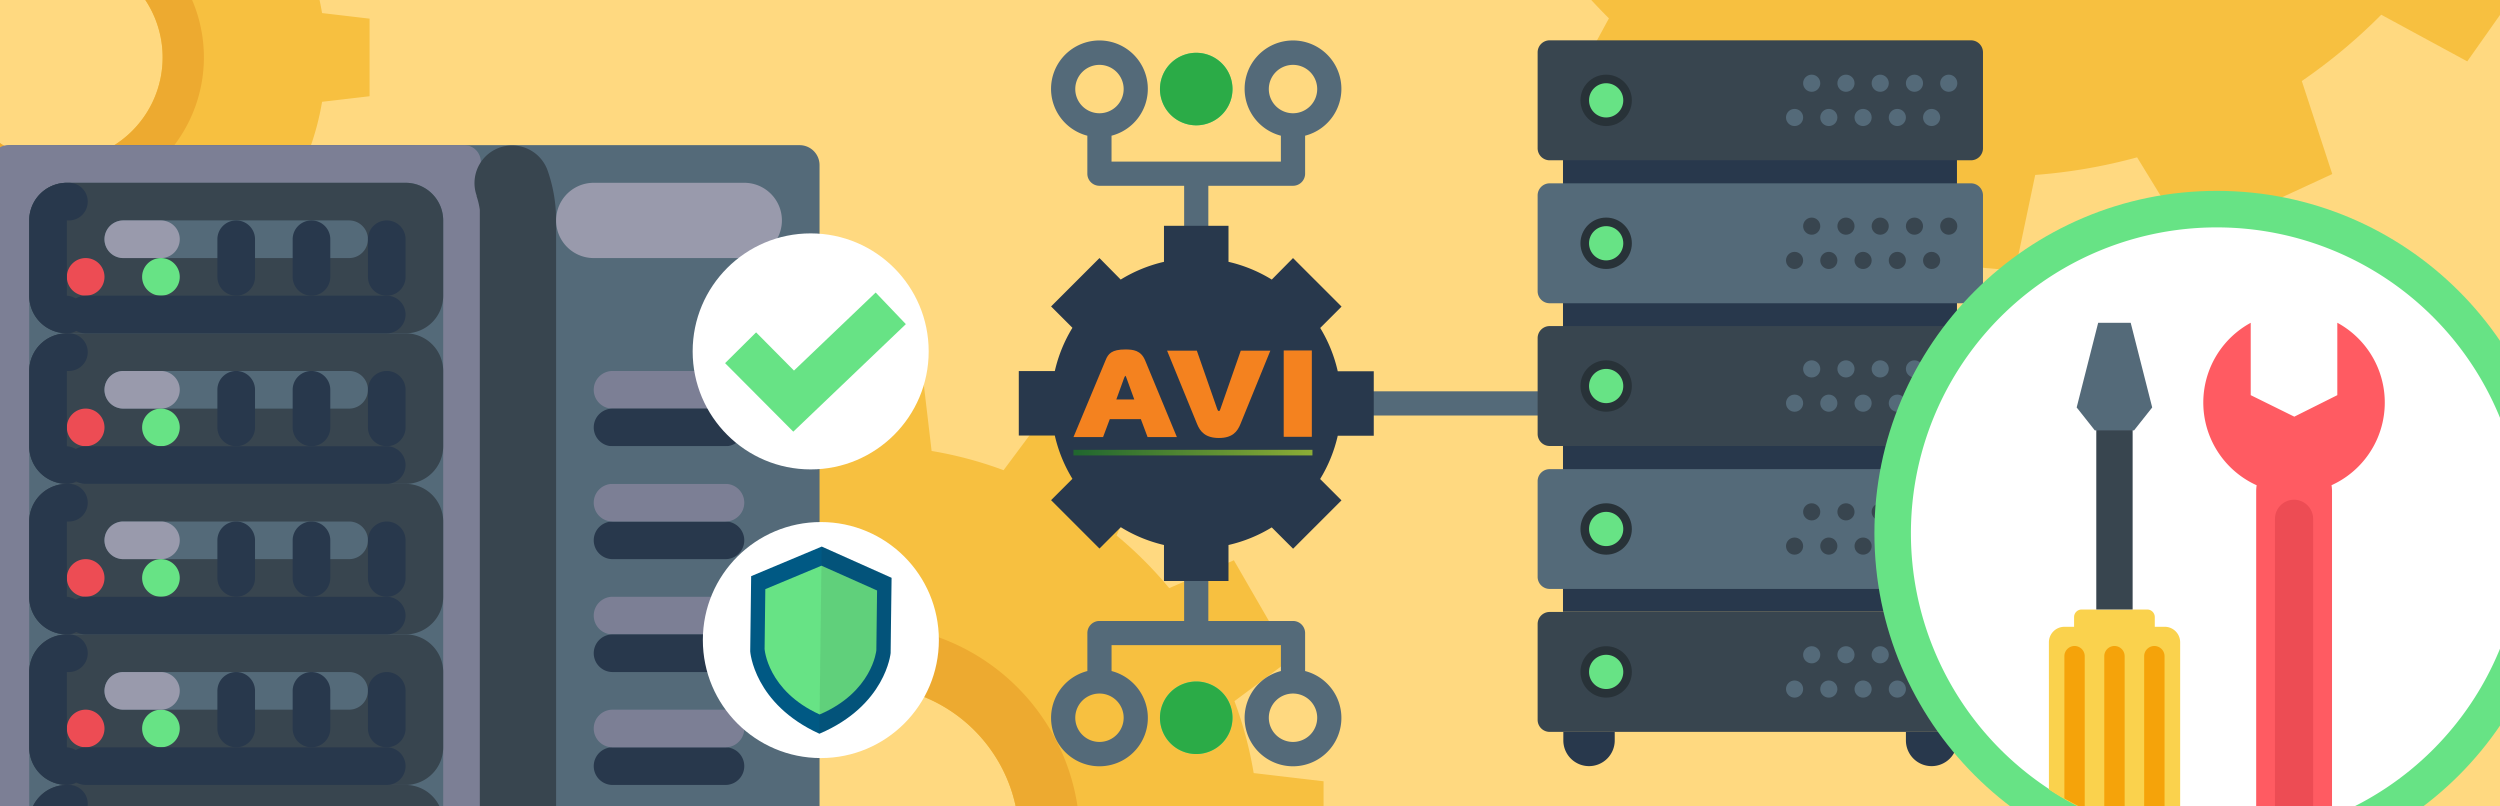 <svg id="Layer_1" data-name="Layer 1" xmlns="http://www.w3.org/2000/svg" xmlns:xlink="http://www.w3.org/1999/xlink" viewBox="0 0 930 300"><defs><style>.cls-1{fill:none;}.cls-2{fill:#ffd980;}.cls-3{clip-path:url(#clip-path);}.cls-4{fill:#f7c040;}.cls-5{fill:#edaa30;}.cls-6{fill:#67e385;}.cls-7{fill:#2bab47;}.cls-8{fill:#546a79;}.cls-9{fill:#28384c;}.cls-10{fill:#f4821f;}.cls-11{fill:url(#linear-gradient);}.cls-12{fill:#38454f;}.cls-13{fill:#283238;}.cls-14{fill:#fff;}.cls-15{fill:#ff5b62;}.cls-16{fill:#ed4c54;}.cls-17{fill:#fad24d;}.cls-18{fill:#f5a30a;}.cls-19{fill:#7c7f95;}.cls-20{fill:#999aac;}.cls-21{fill:#005984;}.cls-22{fill:#231f20;opacity:0.1;}</style><clipPath id="clip-path"><rect class="cls-1" width="930" height="300"/></clipPath><linearGradient id="linear-gradient" x1="1217.42" y1="-335.33" x2="1743.54" y2="-335.33" gradientTransform="matrix(0.17, 0, 0, -0.17, 193.63, 111.71)" gradientUnits="userSpaceOnUse"><stop offset="0" stop-color="#21672f"/><stop offset="0.49" stop-color="#578a32"/><stop offset="1" stop-color="#8eae36"/></linearGradient></defs><title>обслуживание_сервер</title><rect id="Background_1" data-name="Background 1" class="cls-2" width="930" height="300"/><g class="cls-3"><path class="cls-4" d="M492.37,333.1V290.64l-26-3.06a144.91,144.91,0,0,0-7.15-26.76l21-15.64L459,208.42l-24.06,10.36a147,147,0,0,0-19.58-19.58l10.36-24.06-36.76-21.23-15.63,21a145.79,145.79,0,0,0-26.77-7.15l-3.06-26H301l-3.06,26a144.74,144.74,0,0,0-26.76,7.15l-15.64-21-36.76,21.23,10.36,24.06a147,147,0,0,0-19.57,19.58l-24.06-10.36-21.23,36.76,21,15.63a145.65,145.65,0,0,0-7.15,26.76l-26,3.06V333.1l26,3.06a144.91,144.91,0,0,0,7.15,26.76l-21,15.64,21.23,36.76L209.57,405a147,147,0,0,0,19.58,19.57l-10.36,24.06,36.76,21.23,15.63-21A145.65,145.65,0,0,0,298,456L301,482h42.46l3.06-26a144.91,144.91,0,0,0,26.76-7.15l15.64,21,36.76-21.23-10.36-24.06A147,147,0,0,0,434.9,405L459,415.32l21.23-36.76-21-15.63a145.65,145.65,0,0,0,7.15-26.76ZM322.24,368.73a56.86,56.86,0,1,1,56.86-56.86A56.86,56.86,0,0,1,322.24,368.73Z"/><path class="cls-5" d="M322.24,232.37a79.5,79.5,0,1,0,79.5,79.5A79.5,79.5,0,0,0,322.24,232.37Zm0,136.37a56.86,56.86,0,1,1,56.86-56.86A56.86,56.86,0,0,1,322.24,368.73Z"/><path class="cls-4" d="M974.38-86.81l5.31-58.78-35.61-7.49A201.44,201.44,0,0,0,937.53-191l31-19L943.74-263.6l-34.6,11.33a204.33,204.33,0,0,0-24.65-29.56l17.35-32-48.24-34-24.27,27.07A202.66,202.66,0,0,0,793.16-334l-1-36.38-58.78-5.31-7.49,35.61A201.2,201.2,0,0,0,688-333.53l-19-31L615.4-339.74l11.33,34.6a204.29,204.29,0,0,0-29.55,24.66l-32-17.35-34,48.24,27.07,24.27A202.47,202.47,0,0,0,545-189.17l-36.38,1-5.31,58.78,35.61,7.49A201.44,201.44,0,0,0,545.47-84l-31,19L539.26-11.4l34.6-11.33A204.29,204.29,0,0,0,598.52,6.82l-17.35,32,48.24,34,24.27-27.07A202.47,202.47,0,0,0,689.83,59l1,36.38,58.78,5.31,7.49-35.61A201.44,201.44,0,0,0,795,58.53l19,31L867.6,64.74l-11.33-34.6A204.29,204.29,0,0,0,885.82,5.48l32,17.35,34-48.24L924.75-49.68A202.47,202.47,0,0,0,938-85.83Zm-240,28a79,79,0,0,1-71.6-85.84,79,79,0,0,1,85.84-71.6,79,79,0,0,1,71.6,85.84A79,79,0,0,1,734.38-58.77Z"/><path class="cls-4" d="M137.48,35.8V6.94L119.81,4.86a98.49,98.49,0,0,0-4.86-18.19L129.2-24l-14.43-25-16.35,7A99.9,99.9,0,0,0,85.12-55.21l7-16.35L67.17-86,56.55-71.73a99.09,99.09,0,0,0-18.19-4.86L36.28-94.26H7.42L5.34-76.59a98.37,98.37,0,0,0-18.19,4.86L-23.47-86l-25,14.43,7,16.35A99.88,99.88,0,0,0-54.72-41.9l-16.35-7L-85.5-24l14.25,10.63A99,99,0,0,0-76.11,4.86L-93.78,6.94V35.8l17.67,2.08a98.49,98.49,0,0,0,4.86,18.19L-85.5,66.69l14.43,25,16.35-7a99.88,99.88,0,0,0,13.31,13.3l-7,16.35,25,14.43,10.63-14.25a99,99,0,0,0,18.19,4.86L7.42,137H36.28l2.08-17.67a98.49,98.49,0,0,0,18.19-4.86l10.63,14.25,25-14.43-7-16.35a99.88,99.88,0,0,0,13.3-13.31l16.35,7,14.43-25L114.95,56.06a99,99,0,0,0,4.86-18.19ZM21.85,60A38.65,38.65,0,1,1,60.5,21.37,38.65,38.65,0,0,1,21.85,60Z"/><path class="cls-5" d="M21.85-32.67a54,54,0,1,0,54,54A54,54,0,0,0,21.85-32.67Zm0,92.68A38.65,38.65,0,1,1,60.5,21.37,38.65,38.65,0,0,1,21.85,60Z"/></g><path class="cls-6" d="M445,253.52A13.49,13.49,0,1,1,431.51,267,13.49,13.49,0,0,1,445,253.52Z"/><path class="cls-7" d="M445,253.52A13.49,13.49,0,1,1,431.51,267,13.49,13.49,0,0,1,445,253.52Z"/><path class="cls-6" d="M445,19.64a13.49,13.49,0,1,1-13.49,13.49A13.49,13.49,0,0,1,445,19.64Z"/><path class="cls-7" d="M445,19.64a13.49,13.49,0,1,1-13.49,13.49A13.49,13.49,0,0,1,445,19.64Z"/><path class="cls-8" d="M409,231a4.5,4.5,0,0,0-4.5,4.5v14.13a18,18,0,1,0,9,0V240h63v9.63a18,18,0,1,0,9,0V235.53A4.5,4.5,0,0,0,481,231H449.5V195h-9v36Zm9,36a9,9,0,1,1-9-9A9,9,0,0,1,418,267Zm72,0a9,9,0,1,1-9-9A9,9,0,0,1,490,267Z"/><path class="cls-8" d="M463,33.13a18,18,0,0,0,13.49,17.35v9.63h-63V50.48a18,18,0,1,0-9,0V64.61a4.5,4.5,0,0,0,4.5,4.5H440.5v36h9v-36H481a4.5,4.5,0,0,0,4.5-4.5V50.48A18,18,0,1,0,463,33.13Zm-63,0a9,9,0,1,1,9,9A9,9,0,0,1,400,33.13Zm90,0a9,9,0,1,1-9-9A9,9,0,0,1,490,33.13Z"/><path class="cls-8" d="M458,154.57v-9H592v9Z"/><path class="cls-9" d="M457,84H433V97.4A53.72,53.72,0,0,0,416.9,104L409,96l-18,18,7.94,7.94a53.72,53.72,0,0,0-6.55,16.09h-13.4v24h13.4a53.72,53.72,0,0,0,6.55,16.09l-7.94,7.94,18,18,7.94-7.94A53.72,53.72,0,0,0,433,202.74v13.4h24v-13.4a53.72,53.72,0,0,0,16.09-6.55l7.94,7.94,18-18-7.94-7.94a53.72,53.72,0,0,0,6.55-16.09h13.4v-24h-13.4A53.72,53.72,0,0,0,491.12,122l7.94-7.94L481,96,473.1,104A53.72,53.72,0,0,0,457,97.4Z"/><g id="Слой_1"><g id="_2524933709808" data-name=" 2524933709808"><path class="cls-10" d="M411.28,134c.95-2.44,2.33-4,7.34-4,3,0,5.79.37,7.34,4l11.84,28.59h-10.9l-2.5-6.67H412.84l-2.5,6.67h-11Zm4,14.59h6.67L419,140.46c-.1-.24-.27-.68-.34-.68s-.34.44-.44.68l-2.94,8.12Z"/><path class="cls-10" d="M452.84,152.23c.17.51.41.68.61.68s.34-.17.51-.68l7.61-21.79h11l-11.13,27.31c-1.12,2.77-2.94,5.18-8,5.18s-7-2.4-8.12-5.18l-11.17-27.31h11.07l7.61,21.79Z"/><polygon class="cls-10" points="477.54 162.49 477.54 130.37 488 130.37 488 162.49 477.54 162.49"/></g><polygon class="cls-11" points="488.23 169.42 399.33 169.42 399.33 167.33 488.23 167.33 488.23 169.42"/></g><rect class="cls-9" x="581.43" y="43.31" width="146.56" height="184.27"/><path class="cls-12" d="M733.19,272.26H576.48a4.48,4.48,0,0,1-4.48-4.48V232.13a4.48,4.48,0,0,1,4.48-4.48H733.19a4.48,4.48,0,0,1,4.48,4.48v35.64A4.48,4.48,0,0,1,733.19,272.26Z"/><path class="cls-9" d="M591.12,285h0a9.56,9.56,0,0,1-9.56-9.56v-3.19h19.12v3.19A9.56,9.56,0,0,1,591.12,285Z"/><path class="cls-9" d="M718.56,285h0a9.56,9.56,0,0,1-9.56-9.56v-3.19h19.12v3.19A9.56,9.56,0,0,1,718.56,285Z"/><circle class="cls-8" cx="724.93" cy="243.58" r="3.19"/><circle class="cls-8" cx="712.18" cy="243.58" r="3.19"/><circle class="cls-8" cx="718.56" cy="256.33" r="3.19"/><circle class="cls-8" cx="705.81" cy="256.33" r="3.19"/><circle class="cls-8" cx="699.44" cy="243.58" r="3.19"/><circle class="cls-8" cx="693.07" cy="256.33" r="3.19"/><circle class="cls-8" cx="686.7" cy="243.58" r="3.19"/><circle class="cls-8" cx="680.32" cy="256.33" r="3.19"/><circle class="cls-8" cx="673.95" cy="243.58" r="3.19"/><circle class="cls-8" cx="667.58" cy="256.33" r="3.19"/><path class="cls-8" d="M733.19,219.08H576.48A4.48,4.48,0,0,1,572,214.6V179a4.48,4.48,0,0,1,4.48-4.48H733.19a4.48,4.48,0,0,1,4.48,4.48V214.6A4.48,4.48,0,0,1,733.19,219.08Z"/><path class="cls-12" d="M733.19,165.91H576.48a4.48,4.48,0,0,1-4.48-4.48V125.78a4.48,4.48,0,0,1,4.48-4.48H733.19a4.48,4.48,0,0,1,4.48,4.48v35.64A4.48,4.48,0,0,1,733.19,165.91Z"/><circle class="cls-12" cx="724.93" cy="190.41" r="3.19"/><circle class="cls-12" cx="712.18" cy="190.41" r="3.19"/><circle class="cls-12" cx="718.56" cy="203.15" r="3.19"/><circle class="cls-12" cx="705.81" cy="203.15" r="3.19"/><circle class="cls-12" cx="699.44" cy="190.41" r="3.19"/><circle class="cls-12" cx="693.07" cy="203.15" r="3.19"/><circle class="cls-12" cx="686.7" cy="190.41" r="3.19"/><circle class="cls-12" cx="680.32" cy="203.15" r="3.19"/><circle class="cls-12" cx="673.95" cy="190.41" r="3.19"/><circle class="cls-12" cx="667.58" cy="203.15" r="3.19"/><circle class="cls-8" cx="724.93" cy="137.23" r="3.19"/><circle class="cls-8" cx="712.18" cy="137.23" r="3.19"/><circle class="cls-8" cx="718.56" cy="149.98" r="3.19"/><circle class="cls-8" cx="705.81" cy="149.98" r="3.19"/><circle class="cls-8" cx="699.44" cy="137.23" r="3.19"/><circle class="cls-8" cx="693.07" cy="149.98" r="3.19"/><circle class="cls-8" cx="686.7" cy="137.23" r="3.19"/><circle class="cls-8" cx="680.32" cy="149.98" r="3.19"/><circle class="cls-8" cx="673.95" cy="137.23" r="3.19"/><circle class="cls-8" cx="667.58" cy="149.98" r="3.19"/><circle class="cls-13" cx="597.49" cy="143.6" r="9.56"/><circle class="cls-6" cx="597.49" cy="143.6" r="6.37"/><circle class="cls-13" cx="597.49" cy="196.78" r="9.56"/><circle class="cls-6" cx="597.49" cy="196.78" r="6.37"/><path class="cls-8" d="M733.19,112.81H576.48a4.48,4.48,0,0,1-4.48-4.48V72.68a4.48,4.48,0,0,1,4.48-4.48H733.19a4.48,4.48,0,0,1,4.48,4.48v35.64A4.48,4.48,0,0,1,733.19,112.81Z"/><path class="cls-12" d="M733.19,59.63H576.48A4.48,4.48,0,0,1,572,55.15V19.51A4.48,4.48,0,0,1,576.48,15H733.19a4.48,4.48,0,0,1,4.48,4.48V55.15A4.48,4.48,0,0,1,733.19,59.63Z"/><circle class="cls-12" cx="724.93" cy="84.13" r="3.19"/><circle class="cls-12" cx="712.18" cy="84.13" r="3.19"/><circle class="cls-12" cx="718.56" cy="96.88" r="3.19"/><circle class="cls-12" cx="705.81" cy="96.88" r="3.19"/><circle class="cls-12" cx="699.44" cy="84.13" r="3.19"/><circle class="cls-12" cx="693.07" cy="96.88" r="3.19"/><circle class="cls-12" cx="686.7" cy="84.13" r="3.19"/><circle class="cls-12" cx="680.32" cy="96.88" r="3.19"/><circle class="cls-12" cx="673.95" cy="84.13" r="3.19"/><circle class="cls-12" cx="667.58" cy="96.88" r="3.19"/><circle class="cls-8" cx="724.93" cy="30.96" r="3.19"/><circle class="cls-8" cx="712.18" cy="30.96" r="3.19"/><circle class="cls-8" cx="718.56" cy="43.7" r="3.19"/><circle class="cls-8" cx="705.81" cy="43.7" r="3.19"/><circle class="cls-8" cx="699.44" cy="30.96" r="3.19"/><circle class="cls-8" cx="693.07" cy="43.7" r="3.19"/><circle class="cls-8" cx="686.7" cy="30.96" r="3.19"/><circle class="cls-8" cx="680.32" cy="43.7" r="3.19"/><circle class="cls-8" cx="673.95" cy="30.96" r="3.19"/><circle class="cls-8" cx="667.58" cy="43.7" r="3.19"/><circle class="cls-13" cx="597.49" cy="37.33" r="9.56"/><circle class="cls-6" cx="597.49" cy="37.33" r="6.37"/><circle class="cls-13" cx="597.49" cy="90.5" r="9.56"/><circle class="cls-6" cx="597.49" cy="90.5" r="6.37"/><circle class="cls-13" cx="597.49" cy="249.95" r="9.56"/><circle class="cls-6" cx="597.49" cy="249.95" r="6.37"/><g class="cls-3"><circle class="cls-6" cx="824.64" cy="198.36" r="127.36"/><path class="cls-14" d="M824.64,84.59A113.78,113.78,0,1,1,710.86,198.37,113.77,113.77,0,0,1,824.64,84.59Z"/><path class="cls-15" d="M839.48,180.52a33.77,33.77,0,0,1-2.21-60.44V147l16.21,8,16-8V120.06a33.78,33.78,0,0,1-2.15,60.44,14,14,0,0,1,.18,2.23l0,121a113.19,113.19,0,0,1-28.21,7.43l0-128.45a14.08,14.08,0,0,1,.18-2.23Z"/><path class="cls-16" d="M860.49,306.37a113.25,113.25,0,0,1-14.2,3.71V193a7.12,7.12,0,0,1,7.1-7.1h0a7.14,7.14,0,0,1,7.1,7.1V306.37Z"/><path class="cls-17" d="M767.87,233.16h3.69v-3.61a2.81,2.81,0,0,1,2.81-2.81h24.4a2.82,2.82,0,0,1,2.81,2.81v3.61h3.69a5.77,5.77,0,0,1,5.75,5.75v72.42l-1.66-.21-1.15-.16-1.83-.28-.35-.06-.83-.14-1.54-.28-.11,0-.82-.16-.15,0-1.49-.3-.81-.17-.31-.07-2-.45-.15,0-.81-.2-.07,0-1.51-.39h0l-.8-.22-.14,0c-.71-.19-1.41-.39-2.11-.6l-.14,0-.79-.24-1.57-.49-.78-.25h0c-.75-.25-1.49-.5-2.24-.76l-.08,0c-.76-.27-1.52-.54-2.27-.83l-.76-.29-1.52-.6-.76-.31q-4.9-2-9.57-4.46l-.72-.38-2.1-1.14-.05,0-2-1.17-.12-.07q-1-.59-2-1.21l-.69-.42-1.89-1.22-.14-.09V238.92a5.77,5.77,0,0,1,5.75-5.75Z"/><rect class="cls-12" x="779.82" y="158.51" width="13.52" height="68.22"/><path class="cls-8" d="M780.52,120.08h12.1l8,31.49-6.76,8.54H779.28l-6.76-8.54Z"/><path class="cls-18" d="M771.73,240.31h0a3.8,3.8,0,0,1,3.79,3.79V301q-3.87-1.85-7.57-4V244.1A3.8,3.8,0,0,1,771.73,240.31Zm33.47,70.17c-2.55-.44-5.08-1-7.57-1.57V244.1a3.8,3.8,0,0,1,3.79-3.79h0a3.8,3.8,0,0,1,3.79,3.79v66.38Zm-14.84-3.6q-3.85-1.21-7.57-2.69V244.1a3.8,3.8,0,0,1,3.79-3.79h0a3.8,3.8,0,0,1,3.79,3.79v62.78h0Z"/></g><g class="cls-3"><path class="cls-8" d="M4.29,54H297.45a7.42,7.42,0,0,1,7.42,7.42V354.58a7.42,7.42,0,0,1-7.42,7.42H4.29a7.42,7.42,0,0,1-7.42-7.42V61.42A7.42,7.42,0,0,1,4.29,54Z"/><path class="cls-8" d="M24.87,54h126a28,28,0,0,1,28,28V334a28,28,0,0,1-28,28h-126a28,28,0,0,1-28-28V82A28,28,0,0,1,24.87,54Z"/><path class="cls-19" d="M3.05,54H172.68a6.18,6.18,0,0,1,6.18,6.18V355.82a6.18,6.18,0,0,1-6.18,6.18H3.05a6.18,6.18,0,0,1-6.18-6.18V60.18A6.18,6.18,0,0,1,3.05,54Z"/><path class="cls-12" d="M190.51,54.11A14,14,0,0,0,177.3,72.74l0,.06h0v0h0v.07h0l0,.14v0h0l.07.2h0a27.89,27.89,0,0,1,1.12,4.83v0h0v0h0l0,.15v0h0v0h0l0,.18h0v0h0c0,.06,0,.12,0,.18h0v0h0v0s0,.1,0,.14h0v0h0v0h0v.14h0v0h0v0h0v0h0v.1h0v0h0v.11h0v.05h0v.62h0v.43h0v0h0V334.68h0v.21h0V335h0v0h0v.13h0v0h0v.09h0v0h0s0,.09,0,.13h0a28.06,28.06,0,0,1-1.31,7.14,14,14,0,0,0,26.64,8.63v0A55.94,55.94,0,0,0,206.87,334V82a55.86,55.86,0,0,0-3.14-18.52A14,14,0,0,0,190.51,54.11Z"/><path class="cls-8" d="M164.87,82V334a14,14,0,0,1-14,14h-126a14,14,0,0,1-14-14V82a14,14,0,0,1,14-14h126A14,14,0,0,1,164.87,82Z"/><path class="cls-12" d="M150.87,124h-126a14,14,0,0,1-14-14V82a14,14,0,0,1,14-14h126a14,14,0,0,1,14,14v28A14,14,0,0,1,150.87,124Z"/><path class="cls-12" d="M24.87,124h126a14,14,0,0,1,14,14v28a14,14,0,0,1-14,14h-126a14,14,0,0,1-14-14V138A14,14,0,0,1,24.87,124Z"/><path class="cls-12" d="M24.87,180h126a14,14,0,0,1,14,14v28a14,14,0,0,1-14,14h-126a14,14,0,0,1-14-14V194A14,14,0,0,1,24.87,180Z"/><path class="cls-8" d="M45.87,194h84a7,7,0,1,1,0,14h-84a7,7,0,1,1,0-14Z"/><path class="cls-8" d="M45.87,138h84a7,7,0,0,1,0,14h-84a7,7,0,0,1,0-14Z"/><path class="cls-8" d="M45.87,82h84a7,7,0,1,1,0,14h-84a7,7,0,1,1,0-14Z"/><path class="cls-20" d="M45.87,82h14a7,7,0,1,1,0,14h-14a7,7,0,1,1,0-14Z"/><path class="cls-20" d="M45.87,138h14a7,7,0,0,1,0,14h-14a7,7,0,0,1,0-14Z"/><path class="cls-20" d="M45.87,194h14a7,7,0,1,1,0,14h-14a7,7,0,1,1,0-14Z"/><path class="cls-12" d="M24.87,236h126a14,14,0,0,1,14,14v28a14,14,0,0,1-14,14h-126a14,14,0,0,1-14-14V250A14,14,0,0,1,24.87,236Z"/><path class="cls-8" d="M45.87,250h84a7,7,0,1,1,0,14h-84a7,7,0,1,1,0-14Z"/><path class="cls-12" d="M24.87,292h126a14,14,0,0,1,14,14v28a14,14,0,0,1-14,14h-126a14,14,0,0,1-14-14V306A14,14,0,0,1,24.87,292Z"/><path class="cls-16" d="M38.87,103a7,7,0,1,1-7-7A7,7,0,0,1,38.87,103Z"/><path class="cls-6" d="M66.87,103a7,7,0,1,1-7-7A7,7,0,0,1,66.87,103Z"/><path class="cls-16" d="M38.87,159a7,7,0,1,1-7-7A7,7,0,0,1,38.87,159Z"/><path class="cls-6" d="M66.87,159a7,7,0,1,1-7-7A7,7,0,0,1,66.87,159Z"/><path class="cls-16" d="M38.87,215a7,7,0,1,1-7-7A7,7,0,0,1,38.87,215Z"/><path class="cls-6" d="M66.87,215a7,7,0,1,1-7-7A7,7,0,0,1,66.87,215Z"/><path class="cls-16" d="M38.87,271a7,7,0,1,1-7-7A7,7,0,0,1,38.87,271Z"/><path class="cls-6" d="M66.87,271a7,7,0,1,1-7-7A7,7,0,0,1,66.87,271Z"/><path class="cls-9" d="M87.87,82a7,7,0,0,1,7,7v14a7,7,0,0,1-14,0V89A7,7,0,0,1,87.87,82Z"/><path class="cls-9" d="M115.87,82a7,7,0,0,1,7,7v14a7,7,0,1,1-14,0V89A7,7,0,0,1,115.87,82Z"/><path class="cls-9" d="M143.87,82a7,7,0,0,1,7,7v14a7,7,0,0,1-14,0V89A7,7,0,0,1,143.87,82Z"/><path class="cls-9" d="M87.87,138a7,7,0,0,1,7,7v14a7,7,0,0,1-14,0V145A7,7,0,0,1,87.87,138Z"/><path class="cls-9" d="M115.87,138a7,7,0,0,1,7,7v14a7,7,0,1,1-14,0V145A7,7,0,0,1,115.87,138Z"/><path class="cls-9" d="M115.87,194a7,7,0,0,1,7,7v14a7,7,0,1,1-14,0V201A7,7,0,0,1,115.87,194Z"/><path class="cls-9" d="M115.87,250a7,7,0,0,1,7,7v14a7,7,0,1,1-14,0V257A7,7,0,0,1,115.87,250Z"/><path class="cls-9" d="M143.87,138a7,7,0,0,1,7,7v14a7,7,0,0,1-14,0V145A7,7,0,0,1,143.87,138Z"/><path class="cls-9" d="M87.87,194a7,7,0,0,1,7,7v14a7,7,0,0,1-14,0V201A7,7,0,0,1,87.87,194Z"/><path class="cls-9" d="M143.87,194a7,7,0,0,1,7,7v14a7,7,0,0,1-14,0V201A7,7,0,0,1,143.87,194Z"/><path class="cls-9" d="M87.87,250a7,7,0,0,1,7,7v14a7,7,0,0,1-14,0V257A7,7,0,0,1,87.87,250Z"/><path class="cls-9" d="M143.87,250a7,7,0,0,1,7,7v14a7,7,0,0,1-14,0V257A7,7,0,0,1,143.87,250Z"/><path class="cls-9" d="M24.87,68h.77a7,7,0,0,1,0,14h-.77v28a7.3,7.3,0,0,1,6.82,7.39,6.71,6.71,0,0,1-6.41,6.6h-.77s-1.3-.09-1.52-.12A13.94,13.94,0,0,1,10.87,110V82a14,14,0,0,1,14-14Z"/><path class="cls-9" d="M24.87,124h.77a7,7,0,0,1,0,14h-.77v28a7.3,7.3,0,0,1,6.82,7.4,6.71,6.71,0,0,1-6.41,6.6h-.77s-1.3-.09-1.52-.12A13.94,13.94,0,0,1,10.87,166V138a14,14,0,0,1,14-14Z"/><path class="cls-9" d="M24.87,180h.77a7,7,0,0,1,0,14h-.77v28a7.3,7.3,0,0,1,6.82,7.4,6.71,6.71,0,0,1-6.41,6.6h-.77s-1.3-.09-1.52-.12A13.94,13.94,0,0,1,10.87,222V194a14,14,0,0,1,14-14Z"/><path class="cls-9" d="M24.87,236h.77a7,7,0,1,1,0,14h-.77v28a7.29,7.29,0,0,1,6.82,7.39,6.71,6.71,0,0,1-6.41,6.6h-.77s-1.3-.09-1.52-.12A13.94,13.94,0,0,1,10.87,278V250a14,14,0,0,1,14-14Z"/><path class="cls-9" d="M24.87,292h.77a7,7,0,0,1,0,14h-.77v28a7.29,7.29,0,0,1,6.82,7.39,6.71,6.71,0,0,1-6.41,6.6h-.77s-1.3-.09-1.52-.12A13.94,13.94,0,0,1,10.87,334V306a14,14,0,0,1,14-14Z"/><path class="cls-9" d="M31.87,110h112a7,7,0,1,1,0,14h-112a7,7,0,0,1,0-14Z"/><path class="cls-9" d="M31.87,166h112a7,7,0,1,1,0,14h-112a7,7,0,1,1,0-14Z"/><path class="cls-9" d="M31.87,222h112a7,7,0,1,1,0,14h-112a7,7,0,1,1,0-14Z"/><path class="cls-9" d="M31.87,278h112a7,7,0,1,1,0,14h-112a7,7,0,1,1,0-14Z"/><path class="cls-20" d="M220.87,68h56a14,14,0,0,1,0,28h-56a14,14,0,0,1,0-28Z"/><path class="cls-9" d="M220.87,201a7,7,0,0,1,7-7h42a7,7,0,0,1,0,14h-42A7,7,0,0,1,220.87,201Z"/><path class="cls-19" d="M220.87,187a7,7,0,0,1,7-7h42a7,7,0,0,1,0,14h-42A7,7,0,0,1,220.87,187Z"/><path class="cls-19" d="M220.87,145a7,7,0,0,1,7-7h42a7,7,0,0,1,0,14h-42A7,7,0,0,1,220.87,145Z"/><path class="cls-9" d="M220.87,159a7,7,0,0,1,7-7h42a7,7,0,0,1,0,14h-42A7,7,0,0,1,220.87,159Z"/><path class="cls-8" d="M220.87,173a7,7,0,0,1,7-7h42a7,7,0,1,1,0,14h-42A7,7,0,0,1,220.87,173Z"/><path class="cls-9" d="M220.87,285a7,7,0,0,1,7-7h42a7,7,0,0,1,0,14h-42A7,7,0,0,1,220.87,285Z"/><path class="cls-19" d="M220.87,271a7,7,0,0,1,7-7h42a7,7,0,0,1,0,14h-42A7,7,0,0,1,220.87,271Z"/><path class="cls-19" d="M220.87,229a7,7,0,0,1,7-7h42a7,7,0,0,1,0,14h-42A7,7,0,0,1,220.87,229Z"/><path class="cls-9" d="M220.87,243a7,7,0,0,1,7-7h42a7,7,0,1,1,0,14h-42A7,7,0,0,1,220.87,243Z"/><path class="cls-20" d="M45.87,250h14a7,7,0,1,1,0,14h-14a7,7,0,1,1,0-14Z"/><g id="Security"><circle class="cls-14" cx="301.57" cy="130.72" r="43.9"/><polygon class="cls-6" points="269.73 135.09 281.27 123.64 295.36 137.85 325.75 108.82 336.98 120.58 295.1 160.58 269.73 135.09"/></g><g id="Security-2" data-name="Security"><circle class="cls-14" cx="305.36" cy="238.1" r="43.9"/><path class="cls-21" d="M305.68,203.33l-26.25,11-.35,28s1.3,19.5,25.74,30.62c24.71-10.51,26.49-30,26.49-30l.35-28Z"/><path class="cls-6" d="M305.59,210.44l-20.89,8.72-.27,22.26s1,15.51,20.48,24.36C324.56,257.4,326,241.92,326,241.92l.27-22.26Z"/><polygon class="cls-6" points="290.65 241.68 296.03 236.34 302.6 242.96 316.77 229.43 322 234.91 302.48 253.56 290.65 241.68"/><path class="cls-22" d="M331.31,242.9l.35-28-26-11.6-.86,69.54C329.52,262.36,331.31,242.9,331.31,242.9Z"/></g></g></svg>